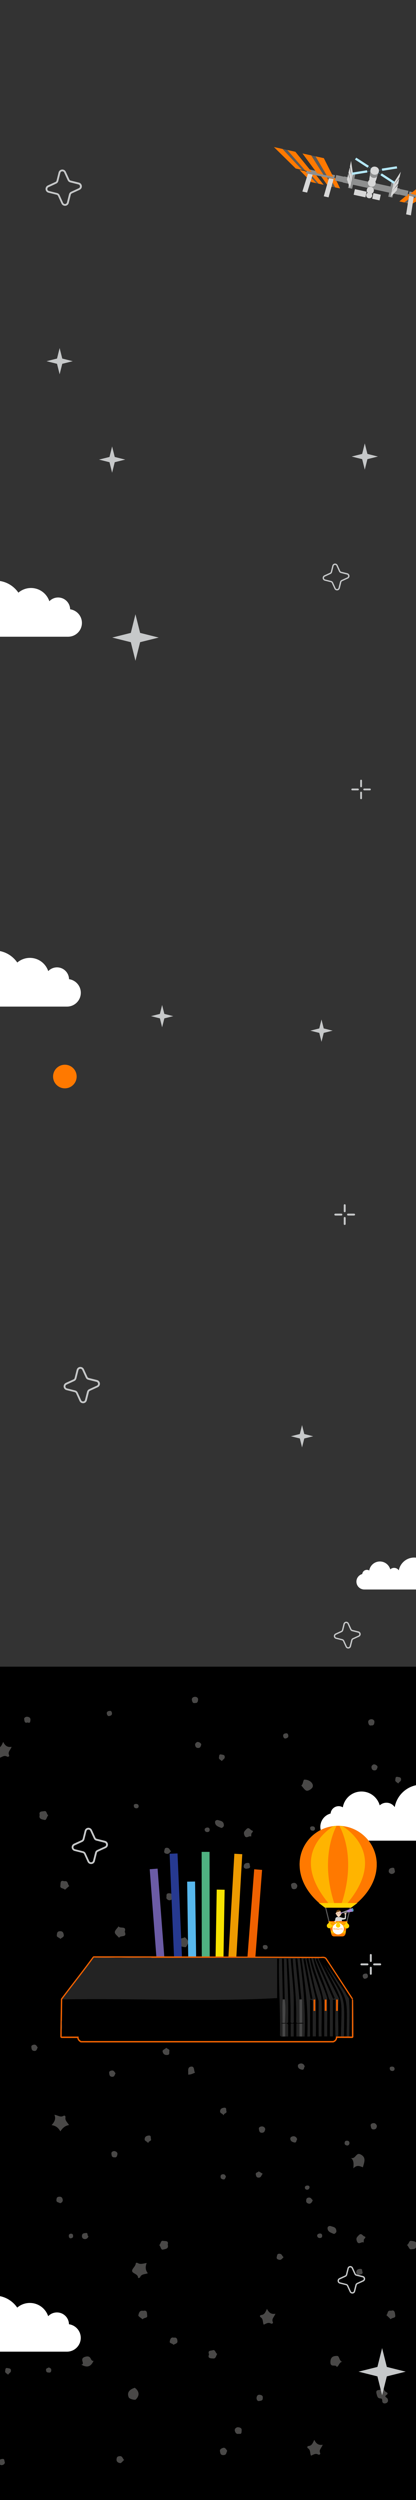 <?xml version="1.0" encoding="UTF-8"?>
<svg id="vectos" xmlns="http://www.w3.org/2000/svg" width="299.96" height="1800" xmlns:xlink="http://www.w3.org/1999/xlink" viewBox="0 0 299.96 1800">
  <rect x="0" y="0" width="299.96" height="1800" fill="#333333" stroke="none"/>
  <defs>
    <style>
      .cls-1 {
        stroke: #ffd200;
        stroke-miterlimit: 10;
        stroke-width: 1.44px;
      }

      .cls-1, .cls-2 {
        fill: none;
      }

      .cls-3 {
        fill: #ef6100;
      }

      .cls-4 {
        fill: #ed9a00;
      }

      .cls-5 {
        fill: #fff;
      }

      .cls-6 {
        fill: #263990;
      }

      .cls-7 {
        fill: #a885d8;
      }

      .cls-8 {
        clip-path: url(#clippath-2);
      }

      .cls-9 {
        fill: #4fb181;
      }

      .cls-10 {
        fill: #c19372;
      }

      .cls-11 {
        fill: #1e1f1d;
      }

      .cls-12 {
        fill: #232323;
      }

      .cls-13 {
        fill: #8e8f8f;
      }

      .cls-14 {
        fill: #d7d7d7;
      }

      .cls-15 {
        clip-path: url(#clippath-1);
      }

      .cls-16 {
        fill: #f7e200;
      }

      .cls-17 {
        fill: #e45d00;
      }

      .cls-18 {
        fill: #494847;
      }

      .cls-19 {
        fill: #5a5a5a;
      }

      .cls-20 {
        stroke: #ef6100;
        stroke-linejoin: round;
        stroke-width: 2px;
      }

      .cls-21 {
        fill: #57b7ec;
      }

      .cls-22 {
        fill: #464646;
      }

      .cls-23 {
        clip-path: url(#clippath);
      }

      .cls-24 {
        fill: #ffb400;
      }

      .cls-25 {
        fill: #f5d0b2;
      }

      .cls-26 {
        fill: #4bb3e6;
      }

      .cls-27 {
        fill: #ff7900;
      }

      .cls-28 {
        fill: #693e0f;
      }

      .cls-29 {
        fill: #b5e8f7;
      }

      .cls-30 {
        fill: #c6c8c9;
      }

      .cls-31 {
        fill: #6b5ba5;
      }

      .cls-32 {
        fill: #ffd200;
      }
    </style>
    <clipPath id="clippath-1">
      <path class="cls-13" d="M139.37,73.8c0-38.38-31.12-69.5-69.5-69.5-38.38,0-69.5,31.12-69.5,69.5,0,.01,0,.02,0,.03,.02,36.32,25.47,63.78,46.2,77.8h46.15c20.74-14.02,46.63-41.48,46.65-77.8,0-.01,0-.02,0-.03Z"/>
    </clipPath>
    <symbol id="ballonz" viewBox="0 0 139.37 203.38">
      <g id="balloon">
        <path class="cls-25" d="M84.65,161.61c-.16-1.31-3.14,.02-3.14,.02,0,0-.61,.25,.47,2.97,.81-.18,2.25-.49,2.25-.49"/>
        <polygon class="cls-19" points="85.43 181.36 83.5 180.89 91.04 150.17 92.97 150.64 85.43 181.36"/>
        <path class="cls-14" d="M74.59,184.29c.67,0,1.49-.17,2.26,0,.07-4.28-.19-10.12-.4-12.04-.26-2.4-1.47-3.05-1.47-3.05l-2.61-1.06-1.71-.04-1.71,.03-2.62,1.04s-1.21,.27-1.63,3c-.37,2.39-2,7.7-2.08,12.13l2.07-.04,9.89,.04Z"/>
        <circle class="cls-5" cx="70.7" cy="175.95" r=".16"/>
        <path class="cls-25" d="M71.99,167.35v.5c0,.72-.6,.99-1.32,.99h0c-.72,0-1.32-.27-1.31-1v-.5s2.64,.01,2.64,.01Z"/>
        <path class="cls-25" d="M75.26,161.69c-.02,3.31-2.07,5.97-4.58,5.96-2.52-.01-4.54-2.7-4.53-6.01,.02-3.31,2.06-4.92,4.58-4.9s4.55,1.64,4.53,4.95Z"/>
        <g>
          <path class="cls-25" d="M76.12,162.2c0,.72-.47,1.3-1.04,1.3s-1.03-.59-1.03-1.31,.47-1.06,1.04-1.06,1.03,.35,1.03,1.07Z"/>
          <path class="cls-25" d="M67.35,162.15c0,.72-.47,1.3-1.04,1.3s-1.03-.59-1.03-1.31,.47-1.06,1.04-1.06,1.03,.35,1.03,1.07Z"/>
        </g>
        <line class="cls-27" x1="69.62" y1="168.84" x2="71.67" y2="168.85"/>
        <path class="cls-13" d="M70.66,168.84l-1.14,1.21-.62-1.85,.45-.5s.32,.9,1.31,1.14"/>
        <path class="cls-13" d="M70.67,168.84l1.13,1.22,.64-1.83-.45-.51s-.33,.9-1.32,1.13"/>
        <path class="cls-11" d="M68.63,161.54c0,.22-.18,.41-.41,.41s-.41-.18-.41-.41,.18-.41,.41-.41,.41,.18,.41,.41Z"/>
        <path class="cls-11" d="M73.58,161.57c0,.22-.18,.41-.41,.41s-.41-.18-.41-.41,.18-.41,.41-.41,.41,.18,.41,.41Z"/>
        <path class="cls-5" d="M71.92,164.79s-.67,1.03-1.26,1.03-1.25-1.04-1.25-1.04h2.5Z"/>
        <path class="cls-28" d="M70.73,155.5c-2.74-.01-4.54,1.98-4.56,5.58l.27-.81s1.06-.75,2.62-1.38l-.23,.71s3.2-1.64,5.06-1.51l1.36,3.07c.02-3.6-1.79-5.65-4.53-5.67Z"/>
        <path class="cls-10" d="M71.19,163.21h-1.14c-.1,0-.18-.05-.23-.12-.04,.17,.08,.35,.27,.35h1.08c.19,0,.32-.17,.27-.35-.05,.07-.14,.12-.24,.12Z"/>
        <circle class="cls-13" cx="72.75" cy="161.74" r=".71"/>
        <polygon class="cls-7" points="95.43 152.46 72.53 161.37 72.65 161.78 72.77 162.19 96.71 158.69 95.43 152.46"/>
        <path class="cls-13" d="M86.07,156.1l-8.66,3.37c.02,.59,.28,1.46,.53,1.96l9.25-1.35c-.49-.97-1.05-2.75-1.11-3.98Z"/>
        <g>
          <path class="cls-13" d="M96.71,158.69c.74-.34,1.03-1.85,.71-3.39-.32-1.54-1.17-2.82-1.99-2.84-.93-.03-1.45,1.52-1.06,3.47,.4,1.94,1.5,3.16,2.34,2.77Z"/>
          <path class="cls-26" d="M96.6,158.16c.63-.26,.88-1.52,.61-2.82-.27-1.3-.99-2.36-1.67-2.35-.76,0-1.17,1.29-.85,2.87,.32,1.58,1.21,2.6,1.91,2.31h0Z"/>
        </g>
        <path class="cls-14" d="M84.28,164.04l-2.25,.49c-.59,.75,.15,5.04-.51,5.34-2.58,1.15-4.94-.65-6.54-.68l-.88,4.29c.26,0,6.28,.35,9.59-1.72l.58-7.73Z"/>
        <path class="cls-7" d="M80.62,160.66l.43-.07,.23,1.49c0,.05,.05,.08,.08,.1,.05,.03,.12,.04,.18,.03l3.11-.48c.06,0,.11-.04,.14-.08,.03-.04,.04-.08,.04-.13l-.23-1.49,.43-.07,.23,1.49c.05,.34-.19,.65-.54,.7l-3.11,.48c-.16,.02-.33,0-.47-.09-.16-.09-.26-.24-.29-.41l-.23-1.49Z"/>
        <circle class="cls-7" cx="72.78" cy="161.74" r=".44"/>
        <path class="cls-11" d="M96.34,155.49c.09,.32-.01,.63-.23,.69s-.47-.15-.56-.47,.01-.63,.23-.69,.47,.15,.56,.47Z"/>
        <polygon class="cls-19" points="53.57 181.36 46.03 150.64 47.96 150.17 55.5 180.89 53.57 181.36"/>
        <path class="cls-27" d="M70.41,175.97h-18.18l5.46,23.7c.5,2.17,2.43,3.71,4.66,3.71h15.14c2.76,0,5.11-2,5.56-4.72l3.71-22.69h-16.35Z"/>
        <g>
          <path class="cls-13" d="M139.37,73.8c0-38.38-31.12-69.5-69.5-69.5-38.38,0-69.5,31.12-69.5,69.5,0,.01,0,.02,0,.03,.02,36.32,25.47,63.78,46.2,77.8h46.15c20.74-14.02,46.63-41.48,46.65-77.8,0-.01,0-.02,0-.03Z"/>
          <g class="cls-15">
            <path class="cls-27" d="M139.37,73.8c0-38.38-31.12-69.5-69.5-69.5S.38,35.42,.38,73.8c0,.01,0,.02,0,.03,.02,36.32,25.47,63.78,46.2,77.8h46.59c20.74-14.02,46.19-41.48,46.2-77.8,0-.01,0-.02,0-.03Z"/>
            <path class="cls-5" d="M0,73.8"/>
            <g>
              <path class="cls-24" d="M69.47,0s-109.74,52.6,0,162.34V0Z"/>
              <path class="cls-24" d="M69.53,0s109.74,52.6,0,162.34V0Z"/>
              <path class="cls-27" d="M69.47,0s-40.41,61.17,0,162.34C110.93,59.68,69.47,0,69.47,0Z"/>
            </g>
          </g>
        </g>
        <polygon class="cls-24" points="84.98 186.9 54.75 186.9 53.59 181.86 85.91 181.86 84.98 186.9"/>
        <polygon class="cls-24" points="83.13 198.17 57.35 198.17 56.19 193.13 83.95 193.13 83.13 198.17"/>
        <circle class="cls-5" cx="69.87" cy="189.68" r="10.22"/>
        <g>
          <path class="cls-27" d="M62,188.82c.24,0,.42,.05,.56,.16s.21,.26,.21,.46h-.41c0-.1-.04-.17-.1-.22-.06-.05-.15-.07-.28-.07-.09,0-.16,.02-.21,.06-.05,.04-.08,.09-.08,.16,0,.06,.02,.1,.05,.12,.03,.03,.08,.05,.14,.07,.06,.02,.17,.05,.32,.09,.16,.04,.28,.08,.37,.13s.15,.11,.2,.18c.04,.07,.07,.16,.07,.27,0,.12-.03,.23-.1,.33-.07,.1-.16,.17-.28,.22-.12,.05-.27,.07-.42,.07-.24,0-.44-.06-.59-.18s-.23-.29-.23-.49h0s.41-.01,.41-.01c0,.11,.04,.2,.12,.26,.08,.06,.18,.09,.31,.09,.11,0,.21-.02,.27-.06,.07-.04,.1-.1,.1-.18,0-.05-.02-.1-.06-.13s-.09-.07-.15-.09c-.06-.02-.17-.05-.32-.08-.17-.04-.3-.09-.38-.14-.08-.05-.14-.11-.18-.18-.04-.07-.06-.15-.06-.25,0-.12,.04-.23,.1-.32,.07-.09,.16-.16,.27-.2,.11-.04,.23-.06,.35-.06Z"/>
          <path class="cls-27" d="M63.48,188.98v.42h.28v.26h-.28v.69c0,.06,.01,.11,.03,.13s.06,.03,.13,.03c.05,0,.09,0,.12-.01v.3c-.05,0-.13,.01-.23,.01-.15,0-.26-.03-.33-.08s-.11-.14-.11-.26v-.82h-.23v-.26h.23v-.42h.38Z"/>
          <path class="cls-27" d="M64.71,189.37s.06,0,.08,.01v.36s-.09-.01-.14-.01c-.25,0-.38,.15-.38,.45v.63h-.38v-1.4h.37v.26h0c.04-.09,.1-.16,.18-.22,.08-.05,.17-.08,.27-.08Z"/>
          <path class="cls-27" d="M65.49,189.37c.41,0,.61,.13,.61,.4v.74c0,.14,.02,.24,.05,.3h-.39s-.02-.09-.03-.14c-.11,.12-.27,.17-.47,.17-.15,0-.26-.04-.35-.11-.08-.07-.13-.18-.13-.31s.04-.23,.12-.3c.08-.07,.23-.12,.45-.14,.16-.02,.25-.04,.3-.06,.04-.02,.06-.06,.06-.11,0-.06-.02-.11-.06-.14-.04-.03-.1-.05-.19-.05-.08,0-.14,.02-.18,.05-.04,.03-.07,.09-.07,.16h-.38c0-.15,.07-.27,.19-.35s.27-.12,.47-.12Zm-.32,1.04c0,.12,.08,.18,.24,.18,.21,0,.31-.11,.31-.32v-.15s-.11,.05-.23,.07c-.11,.01-.19,.04-.24,.07s-.08,.08-.08,.15Z"/>
          <path class="cls-27" d="M66.83,188.98v.42h.28v.26h-.28v.69c0,.06,.01,.11,.03,.13s.06,.03,.13,.03c.05,0,.09,0,.12-.01v.3c-.05,0-.13,.01-.23,.01-.15,0-.26-.03-.33-.08s-.11-.14-.11-.26v-.82h-.23v-.26h.23v-.42h.38Z"/>
          <path class="cls-27" d="M67.88,189.37c.13,0,.25,.03,.35,.09,.1,.06,.18,.15,.24,.27,.06,.12,.09,.25,.09,.4,0,.01,0,.04,0,.07h-1.01c0,.11,.03,.2,.09,.26,.05,.06,.14,.09,.25,.09,.07,0,.13-.02,.19-.05,.06-.04,.1-.08,.11-.13h.34c-.1,.31-.32,.47-.66,.47-.13,0-.25-.03-.36-.08-.11-.05-.2-.14-.26-.25-.06-.12-.1-.25-.1-.4,0-.14,.03-.27,.1-.39,.07-.12,.15-.21,.26-.26,.11-.06,.23-.09,.35-.09Zm.29,.59c-.02-.11-.05-.18-.1-.23s-.12-.07-.21-.07-.17,.03-.22,.08c-.05,.05-.09,.13-.09,.22h.62Z"/>
          <path class="cls-27" d="M69.29,189.37c.19,0,.33,.08,.42,.22h0v-.19h.37v1.31c0,.2-.06,.36-.19,.46-.13,.1-.3,.16-.54,.16-.18,0-.32-.04-.44-.13-.12-.08-.18-.19-.18-.32h.38c.03,.13,.13,.19,.29,.19,.1,0,.18-.03,.23-.09,.05-.06,.08-.14,.08-.25v-.19h0c-.04,.07-.09,.12-.17,.16s-.16,.06-.25,.06c-.19,0-.33-.06-.44-.18-.11-.12-.16-.3-.16-.52,0-.2,.06-.36,.17-.5,.11-.13,.26-.2,.43-.2Zm-.22,.69c0,.13,.03,.23,.08,.31,.05,.07,.13,.11,.23,.11s.18-.04,.24-.11,.09-.17,.09-.28c0-.14-.03-.25-.08-.32-.06-.07-.14-.11-.25-.11-.1,0-.18,.04-.23,.11-.05,.07-.08,.17-.08,.29Z"/>
          <path class="cls-27" d="M70.58,189.4l.32,.96h0l.31-.96h.4l-.58,1.58c-.04,.11-.1,.19-.17,.24-.07,.05-.17,.08-.3,.08-.06,0-.14,0-.24-.01v-.32c.07,0,.14,.01,.2,.01,.05,0,.1-.02,.13-.05,.03-.03,.04-.08,.04-.13,0-.03,0-.06-.02-.09l-.49-1.31h.41Z"/>
          <path class="cls-27" d="M73.08,188.85c.15,0,.28,.04,.38,.12,.1,.08,.15,.2,.15,.34,0,.2-.12,.36-.34,.48l.25,.31c.04-.06,.06-.14,.07-.23h.33c-.02,.18-.08,.34-.19,.48l.39,.46h-.47l-.16-.19c-.16,.15-.34,.23-.54,.23-.19,0-.34-.05-.45-.16-.12-.11-.17-.25-.17-.42,0-.24,.14-.42,.43-.56-.07-.08-.12-.16-.15-.22-.03-.06-.04-.13-.04-.19,0-.13,.05-.23,.15-.32,.1-.08,.22-.12,.36-.12Zm-.39,1.42c0,.07,.03,.13,.08,.18s.12,.07,.19,.07c.12,0,.22-.06,.32-.17l-.33-.4c-.18,.08-.27,.18-.27,.32Zm.23-.99s.01,.09,.03,.13c.02,.04,.06,.1,.12,.16,.07-.04,.12-.08,.15-.12,.03-.04,.05-.09,.05-.15,0-.05-.02-.09-.05-.13s-.08-.05-.13-.05c-.04,0-.08,.02-.12,.05s-.05,.07-.05,.12Z"/>
          <path class="cls-27" d="M75.78,188.82c.23,0,.42,.06,.57,.19,.15,.13,.24,.3,.27,.5h-.41c-.01-.1-.06-.18-.14-.24-.08-.06-.17-.1-.28-.1-.17,0-.29,.06-.39,.18-.09,.12-.14,.28-.14,.49s.05,.36,.14,.47c.09,.12,.22,.17,.39,.17,.12,0,.22-.04,.3-.11,.08-.07,.12-.18,.14-.32h.41c-.02,.25-.11,.44-.26,.58s-.35,.21-.59,.21c-.28,0-.51-.09-.69-.28s-.26-.43-.26-.72,.09-.54,.26-.74c.17-.19,.4-.29,.69-.29Z"/>
          <path class="cls-27" d="M77.51,189.37c.22,0,.4,.07,.53,.2,.13,.14,.19,.31,.19,.54s-.07,.4-.2,.53c-.13,.13-.31,.2-.53,.2s-.4-.07-.53-.2c-.13-.14-.2-.31-.2-.53s.07-.41,.2-.54,.31-.2,.52-.2Zm-.34,.74c0,.14,.03,.25,.09,.33s.14,.12,.25,.12,.2-.04,.26-.12c.06-.08,.09-.19,.09-.33s-.03-.26-.09-.33c-.06-.08-.14-.12-.26-.12s-.19,.04-.25,.12c-.06,.08-.09,.19-.09,.33Z"/>
        </g>
        <circle class="cls-5" cx="70.67" cy="169.47" r=".16"/>
        <circle class="cls-5" cx="70.71" cy="170.51" r=".16"/>
        <circle class="cls-5" cx="70.7" cy="171.48" r=".16"/>
        <circle class="cls-5" cx="70.7" cy="172.41" r=".16"/>
        <circle class="cls-5" cx="70.7" cy="173.32" r=".16"/>
        <circle class="cls-5" cx="70.71" cy="174.18" r=".16"/>
        <circle class="cls-5" cx="70.71" cy="175.06" r=".16"/>
        <path class="cls-32" d="M88.4,181.37l-3.04-3.13h0s0,0,0,0h0s0,0,0,0l-3.13,3.04c-.87,.8-1.43,1.95-1.45,3.23-.04,2.47,1.94,4.51,4.41,4.55h0c2.47,.04,4.51-1.94,4.55-4.41,.02-1.28-.5-2.44-1.34-3.27Z"/>
        <path class="cls-32" d="M57.05,181l-3.04-3.13h0s0,0,0,0h0s0,0,0,0l-3.13,3.04c-.87,.8-1.43,1.95-1.45,3.23-.04,2.47,1.94,4.51,4.41,4.55h0c2.47,.04,4.51-1.94,4.55-4.41,.02-1.28-.5-2.44-1.34-3.27Z"/>
        <path class="cls-32" d="M85,177.97l.39,.37h0s.37-.39,.37-.39c.1-.1,.16-.25,.16-.4,0-.3-.26-.54-.56-.53h0c-.3,0-.54,.26-.53,.56,0,.16,.07,.3,.18,.39Z"/>
        <path class="cls-32" d="M53.65,177.74l.39,.37h0s.37-.39,.37-.39c.1-.1,.16-.25,.16-.4,0-.3-.26-.54-.56-.53h0c-.3,0-.54,.26-.53,.56,0,.16,.07,.3,.18,.39Z"/>
        <path class="cls-32" d="M72.57,180.85l-2.67-2.76h0s0,0,0,0h0s0,0,0,0l-2.76,2.67c-.77,.71-1.26,1.71-1.27,2.84-.03,2.18,1.7,3.97,3.88,4.01h0c2.18,.03,3.97-1.7,4.01-3.88,.02-1.13-.44-2.15-1.18-2.88Z"/>
        <path class="cls-32" d="M69.57,177.85l.34,.32h0s.32-.34,.32-.34c.09-.09,.14-.22,.14-.35,0-.27-.23-.48-.5-.47h0c-.27,0-.48,.23-.47,.5,0,.14,.06,.26,.16,.35Z"/>
        <polygon class="cls-32" points="46.03 151.64 35.13 143.34 104.47 143.34 93.17 151.64 46.03 151.64"/>
        <path class="cls-1" d="M54.02,177.33s7.39,4.86,15.9,.11"/>
        <path class="cls-1" d="M69.62,177.33s7.53,4.86,16.2,.11"/>
        <path class="cls-13" d="M81.87,164.54l2.5-.54s0,1.26-.08,1.26-2.56,.57-2.56,.57l.14-1.29Z"/>
        <path class="cls-25" d="M81.58,161.96c.13,.94,.1,.72,.1,.72,0,0,.05,.9,.71,.84,1.16-.12,2.41-2.17,1.93-2.33s-2.87-.16-2.74,.78Z"/>
        <path class="cls-25" d="M66.03,175.99c.08,1.15,.06,.88,.06,.88,0,0,.16,1.08-.63,1.17-1.41,.15-3.4-1.98-2.87-2.29s3.37-.91,3.45,.24Z"/>
      </g>
    </symbol>
    <symbol id="cloud" viewBox="0 0 135.33 40.35">
      <path class="cls-5" d="M126.83,20.6c-.1-4.71-3.94-8.5-8.68-8.5-2.49,0-4.72,1.05-6.31,2.72-1.85-5.55-7.07-9.55-13.25-9.55-3.46,0-6.63,1.27-9.07,3.36-3.58-5.21-9.58-8.64-16.38-8.64-9.72,0-17.8,6.99-19.52,16.21-1.28-1.92-3.46-3.18-5.94-3.18-1.88,0-3.58,.73-4.86,1.92-1.61-5.76-6.87-9.99-13.15-9.99-6.77,0-12.38,4.93-13.45,11.4-.88-.52-1.9-.84-3-.84-3.05,0-5.54,2.33-5.84,5.3C3.15,21.94,0,25.81,0,30.42c0,5.48,4.45,9.93,9.93,9.93H125.4c5.48,0,9.93-4.45,9.93-9.93,0-5-3.69-9.12-8.5-9.82Z"/>
    </symbol>
    <symbol id="stars1" viewBox="0 0 22.3 22.3">
      <g>
        <path class="cls-30" d="M11.15,8.6c-.57,0-1.03-.46-1.03-1.03V1.03c0-.57,.46-1.03,1.03-1.03,.56,.01,1.02,.46,1.03,1.03V7.58c0,.57-.46,1.03-1.03,1.03Z"/>
        <path class="cls-30" d="M11.15,22.3c-.57,0-1.03-.46-1.03-1.03v-6.55c0-.57,.46-1.03,1.03-1.03s1.03,.46,1.03,1.03v6.65c-.06,.52-.5,.92-1.03,.92Z"/>
        <path class="cls-30" d="M21.27,12.17h-6.57c-.57,0-1.03-.46-1.03-1.03s.46-1.03,1.03-1.03h6.57c.57,0,1.03,.46,1.03,1.03s-.46,1.03-1.03,1.03Z"/>
        <path class="cls-30" d="M7.58,12.17H1.03c-.57,0-1.03-.46-1.03-1.03s.46-1.03,1.03-1.03H7.58c.57,0,1.03,.46,1.03,1.03s-.46,1.03-1.03,1.03Z"/>
      </g>
    </symbol>
    <symbol id="stars2" viewBox="0 0 16.75 16.75">
      <polygon class="cls-30" points="8.37 0 10.05 6.7 16.75 8.38 10.05 10.05 8.37 16.75 6.7 10.05 0 8.38 6.7 6.7 8.37 0"/>
    </symbol>
    <symbol id="stars3" viewBox="0 0 26.16 26.11">
      <path class="cls-30" d="M13.99,26.11c-1.09,0-2.07-.63-2.51-1.63l-2.51-5.51c-.19-.41-.55-.71-.98-.82l-5.89-1.47c-1.49-.37-2.39-1.88-2.01-3.37,.21-.81,.77-1.49,1.53-1.84l5.5-2.51c.41-.18,.7-.54,.81-.98l1.47-5.89c.37-1.49,1.88-2.39,3.37-2.01,.81,.21,1.49,.77,1.84,1.53l2.53,5.52c.18,.41,.54,.71,.98,.82l5.94,1.47c1.48,.36,2.39,1.85,2.04,3.33-.2,.84-.78,1.53-1.57,1.88l-5.52,2.53c-.41,.18-.71,.54-.81,.98l-1.47,5.89c-.28,1.15-1.26,1.99-2.44,2.08h-.29ZM12.11,1.3h-.14c-.63,.05-1.15,.5-1.3,1.11l-1.47,5.89c-.2,.82-.77,1.5-1.54,1.85l-5.5,2.54c-.57,.25-.92,.85-.86,1.47,.04,.63,.49,1.16,1.11,1.3l5.89,1.47c.82,.2,1.5,.77,1.85,1.54l2.51,5.52c.34,.74,1.22,1.06,1.96,.71,.4-.19,.7-.54,.81-.97l1.47-5.87c.2-.82,.77-1.5,1.54-1.85l5.52-2.53c.57-.25,.92-.84,.85-1.46-.04-.63-.49-1.16-1.11-1.3l-5.89-1.48c-.82-.19-1.49-.76-1.84-1.52l-2.53-5.52h0c-.22-.54-.74-.89-1.33-.89Z"/>
    </symbol>
    <clipPath id="clippath">
      <rect id="mask" class="cls-2" x="105.56" y="1554.8" width="87.15" height="39.48" transform="translate(-1425.96 1717.67) rotate(-89.78)"/>
    </clipPath>
    <clipPath id="clippath-2">
      <rect id="mask-2" data-name="mask" class="cls-2" x="104.97" y="1333.35" width="84.7" height="75.87" transform="translate(-1.88 .2) rotate(-.08)"/>
    </clipPath>
  </defs>
  <g id="_300x600" data-name="300x600">
    <g id="screens">
      <g id="scr03">
        <g id="star3">
          <use width="26.16" height="26.11" transform="translate(32.85 122.06)" xlink:href="#stars3"/>
          <rect class="cls-2" x="32.85" y="122.06" width="26.11" height="26.11"/>
        </g>
        <g id="star3-2" data-name="star3">
          <use width="26.16" height="26.11" transform="translate(232.65 405.76) scale(.74)" xlink:href="#stars3"/>
          <rect class="cls-2" x="232.65" y="405.76" width="19.28" height="19.28"/>
        </g>
        <g id="star2">
          <use width="16.75" height="16.75" transform="translate(33.54 250.59) scale(1.13)" xlink:href="#stars2"/>
          <rect class="cls-2" x="33.54" y="250.59" width="18.8" height="18.8"/>
        </g>
        <g id="star2-2" data-name="star2">
          <use width="16.75" height="16.75" transform="translate(71.38 321.44) scale(1.13)" xlink:href="#stars2"/>
          <rect class="cls-2" x="71.38" y="321.44" width="18.8" height="18.8"/>
        </g>
        <g id="star2-3" data-name="star2">
          <use width="16.75" height="16.75" transform="translate(253.57 319.24) scale(1.13)" xlink:href="#stars2"/>
          <rect class="cls-2" x="253.57" y="319.24" width="18.8" height="18.8"/>
        </g>
        <g id="star2-4" data-name="star2">
          <use width="16.75" height="16.75" transform="translate(80.93 442.28) scale(2)" xlink:href="#stars2"/>
          <rect class="cls-2" x="80.93" y="442.28" width="33.26" height="33.26"/>
        </g>
        <g id="star1">
          <use width="22.3" height="22.3" transform="translate(253.34 561.38) scale(.63)" xlink:href="#stars1"/>
          <rect class="cls-2" x="253.42" y="561.4" width="13.98" height="13.98"/>
        </g>
        <g id="clouds31">
          <use width="135.33" height="40.35" transform="translate(-76.26 418.09)" xlink:href="#cloud"/>
          <rect class="cls-2" x="-76.26" y="417.27" width="135.33" height="41.73"/>
        </g>
        <g id="sat">
          <g>
            <polygon class="cls-27" points="294.41 139.62 287.92 145.02 291.5 145.81 298.6 140.53 294.41 139.62"/>
            <polygon class="cls-19" points="298.6 140.53 291.5 145.81 293.37 146.22 300.91 141.04 298.6 140.53"/>
            <polygon class="cls-27" points="305.4 142.01 300.91 141.04 293.37 146.22 296.81 146.97 305.4 142.01"/>
          </g>
          <polygon class="cls-27" points="309.08 142.75 299.79 147.56 303.48 148.37 313.66 143.73 309.08 142.75"/>
          <polygon class="cls-14" points="294.99 140.94 292.83 154.32 296.29 155.06 298.34 141.66 294.99 140.94"/>
          <polygon class="cls-13" points="295.22 137.85 294.77 140.61 314.85 145.37 315.34 142.14 295.22 137.85"/>
          <polygon class="cls-27" points="307.69 130.08 295.95 139.48 300.64 140.5 313.76 131.39 307.69 130.08"/>
          <g>
            <polygon class="cls-27" points="230.61 125.69 236.35 133.77 239.74 134.51 235.11 126.67 230.61 125.69"/>
            <polygon class="cls-27" points="245.23 135.7 241.59 128.09 237.41 127.17 241.68 134.93 245.23 135.7"/>
            <polygon class="cls-19" points="237.41 127.17 235.11 126.67 239.74 134.51 241.68 134.93 237.41 127.17"/>
          </g>
          <g>
            <polygon class="cls-27" points="233.4 133.07 226.95 124.82 222.4 123.8 229.7 132.26 233.4 133.07"/>
            <polygon class="cls-27" points="215.96 122.37 224.49 131.12 228.11 131.91 220.26 123.33 215.96 122.37"/>
            <polygon class="cls-19" points="222.4 123.8 220.26 123.33 228.11 131.91 229.7 132.26 222.4 123.8"/>
          </g>
          <polygon class="cls-14" points="240.52 129.05 236.9 142.11 233.45 141.34 237.17 128.3 240.52 129.05"/>
          <polygon class="cls-14" points="225.45 125.67 221.45 138.67 218.03 137.92 222.06 125.01 225.45 125.67"/>
          <polygon class="cls-13" points="241.6 126.14 240.85 128.83 220.62 124.79 221.52 121.65 241.6 126.14"/>
          <polygon class="cls-13" points="294.52 137.39 288.27 136.03 288.31 135.78 248.13 127.01 248.07 127.25 242.43 126.02 241.56 130 247.2 131.24 247.17 131.4 287.54 140.21 287.57 140.05 293.65 141.38 294.52 137.39"/>
          <g>
            <polygon class="cls-27" points="224.83 123.87 212.97 109.27 207.06 107.97 220.08 122.83 224.83 123.87"/>
            <polygon class="cls-27" points="197.51 105.87 213.23 121.33 217.82 122.34 203.74 107.24 197.51 105.87"/>
            <polygon class="cls-19" points="207.06 107.97 203.74 107.24 217.82 122.34 220.08 122.83 207.06 107.97"/>
          </g>
          <path class="cls-14" d="M270.82,132.29c-.79,3.56-6.21,2.37-5.45-1.19,.84-3.56,6.17-2.4,5.45,1.19Z"/>
          <path class="cls-14" d="M266.77,125.62c.03,1.91-1.72,4.96,1.46,5.95,3.32,.43,3.04-3.16,3.9-4.9l-5.36-1.05Z"/>
          <g>
            <polygon class="cls-27" points="218.09 110.49 228.68 124.78 233.19 125.77 224.39 111.88 218.09 110.49"/>
            <polygon class="cls-19" points="227.47 112.55 224.39 111.88 233.19 125.77 235.56 126.29 227.47 112.55"/>
            <polygon class="cls-27" points="240.26 127.32 233.5 113.88 227.47 112.55 235.56 126.29 240.26 127.32"/>
          </g>
          <g>
            <rect class="cls-13" x="277.36" y="135.35" width="10.37" height="3.02" transform="translate(88.56 383.71) rotate(-77.68)"/>
            <polygon class="cls-14" points="282.31 138.41 281.59 141.9 286.1 137.1 287.02 132.92 282.31 138.41"/>
            <polygon class="cls-14" points="287.95 128.32 287.16 132.23 282.37 138.18 283.09 134.95 287.95 128.32"/>
            <polygon class="cls-14" points="283.13 134.77 283.89 131.58 289.03 123.64 288.11 127.62 283.13 134.77"/>
          </g>
          <g>
            <rect class="cls-13" x="248.34" y="129.02" width="10.37" height="3.02" transform="translate(71.92 350.37) rotate(-77.68)"/>
            <polygon class="cls-14" points="253.09 132.03 252.3 135.5 250.2 129.26 251.11 125.08 253.09 132.03"/>
            <polygon class="cls-14" points="252.17 120.51 251.26 124.39 253.14 131.8 253.83 128.56 252.17 120.51"/>
            <polygon class="cls-14" points="253.87 128.38 254.5 125.16 253.15 115.8 252.32 119.8 253.87 128.38"/>
          </g>
          <path class="cls-13" d="M267.11,122.39l-.43,3.52s.52,1.72,2.32,2.12,3-.95,3-.95l1.16-3.5-6.06-1.19Z"/>
          <rect class="cls-14" x="257.6" y="134.79" width="4.15" height="8.67" transform="translate(68.36 363.14) rotate(-77.68)"/>
          <rect class="cls-14" x="269.37" y="138.93" width="4.17" height="5.42" transform="translate(75.17 376.64) rotate(-77.68)"/>
          <path class="cls-14" d="M268.32,141.11c-.61,2.75-4.79,1.83-4.2-.92,.61-2.74,4.79-1.83,4.2,.92Z"/>
          <path class="cls-14" d="M269.51,137.62c-.73,3.28-5.72,2.19-5.02-1.1,.78-3.28,5.68-2.22,5.02,1.1Z"/>
          <path class="cls-14" d="M273.18,123.54c-.89,3.78-6.81,2.48-6.05-1.32,.89-3.78,6.81-2.49,6.05,1.32Z"/>
          <g>
            <polygon class="cls-29" points="255.93 114.84 256.89 113.52 265.97 119.41 265.01 120.75 255.93 114.84"/>
            <polygon class="cls-29" points="275.31 121.39 275.64 123.01 286.4 121.29 286.04 119.71 275.31 121.39"/>
            <polygon class="cls-29" points="253.61 124.32 253.88 125.95 264.9 124.19 264.6 122.58 253.61 124.32"/>
            <polygon class="cls-29" points="274.33 126.2 275.27 124.84 284.63 130.92 283.72 132.3 274.33 126.2"/>
          </g>
          <polygon class="cls-26" points="267.47 121.37 265.46 120.13 265.55 120 267.55 121.23 267.47 121.37"/>
          <polygon class="cls-26" points="273.23 122.62 273.21 122.47 275.48 122.17 275.5 122.33 273.23 122.62"/>
          <rect class="cls-26" x="273.72" y="123.8" width=".16" height="2.3" transform="translate(18.19 283.82) rotate(-56.39)"/>
          <polygon class="cls-26" points="264.78 123.52 264.76 123.36 267.07 123.04 267.09 123.19 264.78 123.52"/>
        </g>
        <rect class="cls-2" x="0" y="0" width="300" height="600"/>
      </g>
      <g id="scr02">
        <g id="clouds22">
          <use width="135.33" height="40.35" transform="translate(-77.06 684.4)" xlink:href="#cloud"/>
          <rect class="cls-2" x="-77.06" y="683.58" width="135.33" height="41.73"/>
        </g>
        <g id="clouds21">
          <use width="135.33" height="40.35" transform="translate(257 1121.44) scale(.57)" xlink:href="#cloud"/>
          <rect class="cls-2" x="257" y="1120.97" width="77.1" height="23.78"/>
        </g>
        <g id="star3-3" data-name="star3">
          <use width="26.16" height="26.11" transform="translate(45.88 984.2)" xlink:href="#stars3"/>
          <rect class="cls-2" x="45.88" y="984.2" width="26.11" height="26.11"/>
        </g>
        <g id="star3-4" data-name="star3">
          <use width="26.16" height="26.11" transform="translate(240.71 1167.63) scale(.74)" xlink:href="#stars3"/>
          <rect class="cls-2" x="240.71" y="1167.63" width="19.38" height="19.38"/>
        </g>
        <g id="star2-5" data-name="star2">
          <use width="16.75" height="16.75" transform="translate(209.76 1026.06) scale(.96)" xlink:href="#stars2"/>
          <rect class="cls-2" x="209.76" y="1026.06" width="16.05" height="16.05"/>
        </g>
        <g id="star2-6" data-name="star2">
          <use width="16.75" height="16.75" transform="translate(223.78 734.04) scale(.96)" xlink:href="#stars2"/>
          <rect class="cls-2" x="223.78" y="734.04" width="16.05" height="16.05"/>
        </g>
        <g id="star2-7" data-name="star2">
          <use width="16.75" height="16.75" transform="translate(108.86 723.58) scale(.96)" xlink:href="#stars2"/>
          <rect class="cls-2" x="108.86" y="723.58" width="16.05" height="16.05"/>
        </g>
        <g id="star1-2" data-name="star1">
          <use width="22.3" height="22.3" transform="translate(241.08 867.04) scale(.67)" xlink:href="#stars1"/>
          <rect class="cls-2" x="241.16" y="867.07" width="14.67" height="14.67"/>
        </g>
        <circle class="cls-27" cx="46.77" cy="775.1" r="8.5"/>
        <rect class="cls-2" x="0" y="600" width="300" height="600"/>
      </g>
      <g id="scr01">
        <g id="star3-5" data-name="star3">
          <use width="26.16" height="26.11" transform="translate(45.97 1369.59)" xlink:href="#stars3"/>
          <rect class="cls-2" x="45.97" y="1369.59" width="26.11" height="26.11"/>
        </g>
        <g id="star3-6" data-name="star3">
          <use width="26.16" height="26.11" transform="translate(240.42 1538.34) scale(.73)" xlink:href="#stars3"/>
          <rect class="cls-2" x="240.42" y="1538.34" width="19.16" height="19.16"/>
        </g>
        <g id="star2-8" data-name="star2">
          <use width="16.75" height="16.75" transform="translate(215.88 1387) scale(1.09)" xlink:href="#stars2"/>
          <rect class="cls-2" x="215.88" y="1387" width="18.16" height="18.16"/>
        </g>
        <g id="star1-3" data-name="star1">
          <use width="22.3" height="22.3" transform="translate(252.94 1329.71) scale(.67)" xlink:href="#stars1"/>
          <rect class="cls-2" x="253.02" y="1329.73" width="14.67" height="14.67"/>
        </g>
        <g id="star2-9" data-name="star2">
          <use width="16.75" height="16.75" transform="translate(50.67 1625.24) scale(1.03)" xlink:href="#stars2"/>
          <rect class="cls-2" x="50.67" y="1625.24" width="17.17" height="17.17"/>
        </g>
        <g id="clouds12">
          <use width="135.33" height="40.35" transform="translate(-80.88 1442.36) scale(1.16)" xlink:href="#cloud"/>
          <rect class="cls-2" x="-80.88" y="1441.41" width="156.72" height="48.33"/>
        </g>
        <g id="clouds11">
          <use width="135.33" height="40.35" transform="translate(256.71 1375.03) scale(.58)" xlink:href="#cloud"/>
          <rect class="cls-2" x="256.71" y="1374.55" width="78.15" height="24.1"/>
        </g>
        <rect class="cls-2" x="-.15" y="1200" width="300" height="600"/>
      </g>
    </g>
    <g id="balloons">
      <g id="alltubes">
        <g class="cls-23">
          <g id="tubes">
            <g>
              <rect id="b1" class="cls-31" x="161.73" y="1527.98" width="2.66" height="85.09" transform="translate(436.87 3125.58) rotate(175.94)"/>
              <rect class="cls-2" x="160.23" y="1529.95" width="5.69" height="83.28" transform="translate(436.96 3127.69) rotate(175.94)"/>
            </g>
            <g>
              <rect id="b2" class="cls-6" x="155.98" y="1523.72" width="2.66" height="82.49" transform="translate(373.29 3122.91) rotate(177.85)"/>
              <rect class="cls-2" x="154.7" y="1523.81" width="5.23" height="82.43" transform="translate(373.29 3123.04) rotate(177.85)"/>
            </g>
            <g>
              <rect id="b3" class="cls-21" x="151.58" y="1514.43" width="2.66" height="82.49" transform="translate(319.64 3109.92) rotate(179.49)"/>
              <rect class="cls-2" x="149.87" y="1514.48" width="6.08" height="82.43" transform="translate(319.64 3109.97) rotate(179.49)"/>
            </g>
            <g>
              <rect id="b4" class="cls-9" x="147.3" y="1528.53" width="2.66" height="87.89" transform="translate(291.27 3145.5) rotate(-179.78)"/>
              <rect class="cls-2" x="145.7" y="1534" width="5.2" height="82.41" transform="translate(290.6 3150.97) rotate(-179.78)"/>
            </g>
            <g>
              <rect id="b5" class="cls-16" x="143.28" y="1512.06" width="2.66" height="82.49" transform="translate(254.5 3109.44) rotate(-178.72)"/>
              <rect class="cls-2" x="142.24" y="1511.89" width="4.76" height="82.76" transform="translate(254.5 3109.38) rotate(-178.72)"/>
            </g>
            <g>
              <rect id="b6" class="cls-4" x="138.66" y="1525.34" width="2.66" height="86.48" transform="translate(181.37 3142.84) rotate(-176.41)"/>
              <rect class="cls-2" x="137.48" y="1525.34" width="5.03" height="86.47" transform="translate(181.37 3142.84) rotate(-176.41)"/>
            </g>
            <g>
              <rect id="b7" class="cls-3" x="133.7" y="1518.51" width="2.66" height="82.49" transform="translate(141.75 3125.33) rotate(-175.3)"/>
              <rect class="cls-2" x="132.24" y="1518.71" width="5.58" height="82.21" transform="translate(141.73 3125.46) rotate(-175.3)"/>
            </g>
          </g>
        </g>
      </g>
      <g id="ballon">
        <use width="139.37" height="203.38" transform="translate(78.62 1331.62)" xlink:href="#ballonz"/>
        <rect class="cls-2" x="79" y="1331.87" width="139" height="284.55"/>
      </g>
    </g>
    <g id="pigeons">
      <g id="pigeon2">
        <path class="cls-14" d="M220.76,1556.71c13.97-7.27,15.41-16.11,19.71-17.85,1.52-.61,6.48-.57,6.48-.57,0,0-3.27,3.67-5.05,3.4l.81,.45c-.34,2.22,1.41,5.81-2.99,9.3-4.4,3.49-18.96,5.28-18.96,5.28Z"/>
        <g id="wing21">
          <path class="cls-19" d="M218.12,1550.28c1.6-1.35,7.87-6.65,11.68-6.77,3.81-.12,7.74,4.06,5.04,5.29-2.7,1.23-2.87,1.72-3.69,1.48-.81-.24-3.69-3.76-4.92-3.36s-8.11,3.36-8.11,3.36Z"/>
          <path class="cls-13" d="M235.07,1550.54c3.13-1.32,5.77-2.62,5.23-5.14-.54-2.53-.81-5.68-.81-6.95s-1.53-3.43-6.23-2.17c-4.69,1.26-16.78,7.85-15.88,8.39,.9,.54,4.24,.27,9.2,.18,4.96-.09,3.7,4.78,3.7,5.68s3.31,.62,4.78,0Z"/>
        </g>
        <g id="wing22">
          <path class="cls-19" d="M236.39,1545.23c0-1.43-1.54-15.5-1.54-15.5,0,0-4.9,6.11-5.02,9.34-.12,3.22-2.02,14.08-.59,12.05s7.15-5.89,7.15-5.89Z"/>
          <path class="cls-13" d="M232.85,1552.09c2.74-1.79,5.17-4.06,4.08-7.04-1.1-2.98-12.91-17.19-12.91-17.19,0,0,2.98,23.27,4.42,24.23,1.43,.95,4.42,0,4.42,0Z"/>
        </g>
        <polygon class="cls-27" points="245.05 1540.19 246.95 1538.29 244.22 1538.29 245.05 1540.19"/>
        <polygon class="cls-5" points="245.05 1540.19 244.22 1538.29 244.63 1538.31 245.34 1539.94 245.05 1540.19"/>
        <path class="cls-5" d="M242.45,1539.49c.08,.1,.23,.11,.32,.03,.1-.08,.11-.23,.03-.32-.08-.1-.23-.11-.32-.03-.1,.08-.11,.23-.03,.32Z"/>
      </g>
      <g id="pigeon1">
        <path class="cls-14" d="M255.09,1580.5c13.97-7.27,15.41-16.11,19.71-17.85,1.52-.61,6.48-.57,6.48-.57,0,0-3.27,3.67-5.05,3.4l.81,.45c-.34,2.22,1.41,5.81-2.99,9.3-4.4,3.49-18.96,5.28-18.96,5.28Z"/>
        <g id="wing11">
          <path class="cls-19" d="M252.45,1574.07c1.6-1.35,7.87-6.65,11.68-6.77,3.81-.12,7.74,4.06,5.04,5.29-2.7,1.23-2.87,1.72-3.69,1.48-.81-.24-3.69-3.76-4.92-3.36s-8.11,3.36-8.11,3.36Z"/>
          <path class="cls-13" d="M269.4,1574.33c3.13-1.32,5.77-2.62,5.23-5.14-.54-2.53-.81-5.68-.81-6.95s-1.53-3.43-6.23-2.17c-4.69,1.26-16.78,7.85-15.88,8.39,.9,.54,4.24,.27,9.2,.18,4.96-.09,3.7,4.78,3.7,5.68s3.31,.62,4.78,0Z"/>
        </g>
        <g id="wing12">
          <path class="cls-19" d="M270.72,1569.02c0-1.43-1.54-15.5-1.54-15.5,0,0-4.9,6.11-5.02,9.34-.12,3.22-2.02,14.08-.59,12.05s7.15-5.89,7.15-5.89Z"/>
          <path class="cls-13" d="M267.18,1575.88c2.74-1.79,5.17-4.06,4.08-7.04-1.1-2.98-12.91-17.19-12.91-17.19,0,0,2.98,23.27,4.42,24.23,1.43,.95,4.42,0,4.42,0Z"/>
        </g>
        <polygon class="cls-27" points="279.38 1563.98 281.29 1562.07 278.55 1562.07 279.38 1563.98"/>
        <polygon class="cls-5" points="279.38 1563.98 278.55 1562.07 278.96 1562.1 279.67 1563.73 279.38 1563.98"/>
        <path class="cls-5" d="M276.78,1563.28c.08,.1,.23,.11,.32,.03,.1-.08,.11-.23,.03-.32-.08-.1-.23-.11-.32-.03-.1,.08-.11,.23-.03,.32Z"/>
      </g>
    </g>
    <g id="end">
      <rect y="1200" width="300" height="600"/>
      <g id="starslt">
        <path class="cls-18" d="M25.29,1672.59c1.24,.83,3.32-1.58,4.18,1.24,.44,1.46-.08,2.07-.94,2.99-2.19,2.33-2.25-1.12-3.52-1.2-.15-1.03-.27-2.06,.28-3.03Z"/>
        <path class="cls-18" d="M37.18,1530.1c2.05-2.28,3.33-4.49,2.05-7.46,2.48,.31,4.29,2.09,6.52,.78,.93-.55,1.61,.18,1.45,1.12-.4,2.27,1.41,3.56,2.59,5.5-2.98,.46-4.69,2.22-6.29,4.56-1.39-2.58-3.27-4.09-6.31-4.51Z"/>
        <path class="cls-18" d="M105.79,1629.31c-1.12,2.87-.98,5.17,.83,7.42-2.1,.84-4.59,.45-5.56,2.79-.05,.12-.15,.22-.25,.31-.44,.4-1.27,.54-1.29,.02-.14-2.98-4.66-2.8-4.24-5.19,.27-1.55,2.44-2.91,2.63-5.07,.04-.49,.87-.52,1.37-.22,1.92,1.16,3.87,.39,6.51-.04Z"/>
        <path class="cls-18" d="M2.3,1254.14c1.41,2.91,3.17,4.09,6.09,3.55-.85,2.38-2.93,3.68-1.85,5.99,.43,.93-.71,1.49-1.49,1.05-1.87-1.06-3.29,.1-5.09,.85-.93-1.7-.19-4.05-2.15-5.28-.82-.51-.73-1.59,.38-1.69,2.28-.21,2.99-1.96,4.1-4.47Z"/>
        <path class="cls-18" d="M219.3,1415.22c1.41,2.91,3.17,4.09,6.09,3.55-.85,2.38-2.93,3.68-1.85,5.99,.43,.93-.71,1.49-1.49,1.05-1.87-1.06-3.29,.1-5.09,.85-.93-1.7-.19-4.05-2.15-5.28-.82-.51-.73-1.59,.38-1.69,2.28-.21,2.99-1.96,4.1-4.47Z"/>
        <path class="cls-18" d="M226.61,1756.65c1.41,2.91,3.17,4.09,6.09,3.55-.85,2.38-2.93,3.68-1.85,5.99,.43,.93-.71,1.49-1.49,1.05-1.87-1.06-3.29,.1-5.09,.85-.93-1.7-.19-4.05-2.15-5.28-.82-.51-.73-1.59,.38-1.69,2.28-.21,2.99-1.96,4.1-4.47Z"/>
        <path class="cls-18" d="M192.5,1662.33c1.41,2.91,3.17,4.09,6.09,3.55-.85,2.38-2.93,3.68-1.85,5.99,.43,.93-.71,1.49-1.49,1.05-1.87-1.06-3.29,.1-5.09,.85-.93-1.7-.19-4.05-2.15-5.28-.82-.51-.73-1.59,.38-1.69,2.28-.21,2.99-1.96,4.1-4.47Z"/>
        <path class="cls-18" d="M254.8,1561.21c.2-3.5,.41-5.68-1.74-7.47,3.34,.99,3.64-4.04,6.65-2.68,4.72,2.13,2.93,5.77,1.94,9.41-2.08-.78-4.18-2.07-6.84,.74Z"/>
        <path class="cls-18" d="M276.02,1718.96c.97,1.03,.98,2.59,2.29,3.24,1.2,.59,1.72,1.22,.26,2.25-1.75,1.23,.38,1.8,.74,2.38,.96,1.57,.35,2.93-.75,3.39-1.04,.44-3.01,.54-2.95-1.75,.02-.77-.33-1.56-.94-1.57-2.35-.05-2.54-1.03-3.15-3.33-1.05-3.97,2.71-1.97,3.28-3.54,.16-.43,.77-.69,1.22-1.07Z"/>
        <path class="cls-18" d="M246.66,1700.46c-2.25,.56-2.17,3.03-3.9,3.82-.39-2.43-4.51,.81-4.52-3.48,0-4.1,2.4-4.5,4.73-4.55,1.93-.04,1.39,3.41,3.68,4.21Z"/>
        <path class="cls-18" d="M67.49,1699.76c-2.06,4.62-5.04,5.04-8.88,2.77,3.3-.42-2.15-4.37,3.06-5.72,4.63-1.19,3.24,3.55,5.82,2.95Z"/>
        <path class="cls-18" d="M97.21,1719.2c3.35,2.52,3.55,5.7,.71,8.42-.69,.66-4.63-.38-5.09-1.48-1.66-3.95,1.08-5.92,4.38-6.95Z"/>
        <path class="cls-18" d="M89.94,1390.84c2.06,4.67-3.48,2.23-4.02,4.44-1.12-1.33-3.08-2.64-3.13-4.01-.05-1.42,1.76-2.9,2.75-4.35,.86,2.02,5.98-.68,4.39,3.92Z"/>
        <path class="cls-18" d="M133.19,1394.81c1.49,.8,2.12,2.57,3.34,3.74-1.66,.69-1.67,3.74-3.17,3.42-1.49-.32-4.1-.16-4.18-3.55-.08-3.33,2.32-2.53,4.01-3.61Z"/>
        <path class="cls-18" d="M282,1663.73c2.82-.97,2.77,1.81,3.02,3.47,.3,2.05-2.51,1.32-3.25,2.7-1.07-1.02-2.15-2.05-3.22-3.07,1.35-.7,.34-3.71,3.45-3.09Z"/>
        <path class="cls-18" d="M299.94,1616.55c.58,3.28-2.44,2.69-3.34,2.95-1.53,.43-1.96-2.15-3.17-3.16,1.53-.52,1.32-3.29,3.15-2.93,1.63,.32,4.5,.26,3.36,3.14Z"/>
        <path class="cls-18" d="M262.11,1614.62c-1.4-1.05-3.59,2.32-4.83-1.11-.8-2.22,.3-2.92,1.43-4.16,1.82-1.99,2.82,.47,3.98,.84,2.01,.62-.51,1.75-.37,2.79,.06,.51-.09,1.05-.15,1.58,0,0-.07,.07-.07,.07Z"/>
        <path class="cls-18" d="M28.59,1306.84c-.79-3.08,2.02-2.49,3.25-2.81,2.01-.52,1.65,2.23,2.95,2.98-1.04,1.08-1.34,3.73-2.62,3.36-1.34-.38-4.48-.39-3.58-3.52Z"/>
        <path class="cls-18" d="M103.32,1663.81c3.15-.85,2.59,2.13,2.82,3.46,.33,1.97-2.52,1.27-3.26,2.67-1.12-.98-3.28-2.18-3.13-2.89,.31-1.44,.77-3.87,3.57-3.23Z"/>
        <path class="cls-18" d="M120.95,1616.12c1.02,3.22-2.18,3.22-3.5,3.61-1.45,.43-1.52-2.31-2.68-3.28,1.26-.79,.96-3.52,2.91-3.02,1.18,.3,4.14-.47,3.26,2.69Z"/>
        <path class="cls-18" d="M46.25,1354.51c3.19-.67,2.32,2.49,3.73,3.36-1.05,.92-2.1,1.85-3.15,2.77-.86-1.3-3.69-.71-3.31-2.91,.24-1.4-.36-4.45,2.73-3.23Z"/>
        <path class="cls-18" d="M150.73,1695.16c-1.28-3.14,1.58-2.58,2.54-2.96,2.03-.8,2,1.96,3.33,2.62-.76,1.26-.99,3.44-2.7,3.3-1.5-.11-4.6,.18-3.17-2.96Z"/>
        <path class="cls-18" d="M242.55,1606.91c-.17,.51-1.22,1.82-2.08,1.43-1.8-.82-4.3-1.41-4.29-4.12,0-1.33,1.45-1.73,2.31-1.42,1.71,.63,4.22,.56,4.06,4.11Z"/>
        <path class="cls-18" d="M125.31,1683.14c2.49-.58,2.58,1.64,2.65,2.66,.09,1.5-1.8,1.8-2.94,2.49-.6-1.17-2.94-.93-2.63-2.41,.27-1.28,.66-3.43,2.93-2.75Z"/>
        <path class="cls-18" d="M120,1474.41c.46,.86,2.57,.92,2.1,2.45-.26,.84,.7,2.69-1.74,2.75-2.34,.05-2.98-1.45-3.14-2.87-.08-.65,1.77-1.52,2.78-2.33Z"/>
        <path class="cls-18" d="M124.76,1365.84c.05,1.59-1.49,2.21-2.47,2.38-.68,.12-2.64-.93-2.31-2.08,.26-.93-.53-2.85,1.57-2.98,1.92-.12,2.94,.75,3.21,2.68Z"/>
        <path class="cls-18" d="M157.48,1443.79c-2.23,.35-2.39-1.04-2.66-2.6-.41-2.35,1.87-2.15,2.76-2.48,1.12-.42,2.63,1.32,2.51,2.32-.13,1.08-.87,2.77-2.6,2.76Z"/>
        <path class="cls-18" d="M140.61,1492.32c-1.59,.71-3.15,1.5-4.97,1.39,.02-.13,.05-.26,.06-.4,.17-2-.77-4.89,1.95-5.34,2.86-.47,1.93,2.88,2.96,4.35Z"/>
        <path class="cls-18" d="M163.83,1764.62c-.74,1.29-.41,2.95-2.65,3.06-2.34,.12-2.34-1.62-2.58-2.77-.34-1.6,1.6-2.29,2.51-2.5,1.12-.26,2.1,1.14,2.72,2.21Z"/>
        <path class="cls-18" d="M43.58,1396.05c-.83-1.1-2.85-1.16-2.63-2.67,.16-1.1,0-2.91,2.39-2.93,2.23-.02,2.43,1.5,2.65,2.73,.28,1.54-1.5,1.87-2.41,2.88Z"/>
        <path class="cls-18" d="M172.36,1752.32c-2.17,.58-2.82-1.19-3.07-2.34-.28-1.28,1.18-2.48,2.36-2.37,.99,.1,2.8,.35,2.61,2.26-.13,1.25,.19,2.93-1.9,2.45Z"/>
        <path class="cls-18" d="M89.51,1771.15c-1.01,.87-2.1,2.44-2.89,2.31-1.09-.19-2.84-.78-2.58-2.92,.19-1.51,.66-1.94,2.17-2.11,2.18-.25,2.08,1.72,3.3,2.72Z"/>
        <path class="cls-18" d="M204.49,1625.13c-.96,.97-1.72,2.13-2.91,1.95-.98-.15-2.53-.49-1.99-2.25,.31-1,.11-2.27,2.03-2.13,1.85,.14,1.72,1.76,2.87,2.42Z"/>
        <path class="cls-18" d="M43.24,1586.33c-.88-.83-2.79-.4-2.55-2.48,.15-1.35,.35-2.09,1.99-2.22,1.89-.15,2.4,1.06,2.56,2.28,.15,1.18-.7,2.13-2,2.43Z"/>
        <path class="cls-18" d="M140.68,1226.16c-1.63,.45-2.04-.84-2.3-1.96-.39-1.71,1.05-2.46,2.23-2.51,.99-.04,2.41,.65,2.22,2.19-.14,1.15-.38,2.46-2.15,2.28Z"/>
        <path class="cls-18" d="M191.26,1533.17c-.39,1.23-.57,2.31-2.24,2.42-2.07,.14-2.09-1.47-2.33-2.56-.34-1.58,1.3-2.04,2.29-2.02,1.06,.03,2.21,.79,2.28,2.15Z"/>
        <path class="cls-18" d="M214.25,1540.39c-.8,.86-.2,2.67-2.33,2.13-1.69-.43-2.65-1.26-2.6-2.82,.04-1.21,1.59-1.61,2.37-1.61,1.24,0,2.33,.9,2.56,2.3Z"/>
        <path class="cls-18" d="M219.72,1487.98c-.8,.86-.2,2.67-2.33,2.13-1.69-.43-2.65-1.26-2.6-2.82,.04-1.21,1.59-1.61,2.37-1.61,1.24,0,2.33,.9,2.56,2.3Z"/>
        <path class="cls-18" d="M261.41,1635.8c.37,1.87-1.47,1.73-2.29,1.94-.8,.21-2.37-.28-2.27-1.59,.1-1.33,.6-2.35,2.59-2.55,2.33-.24,1.41,1.37,1.97,2.2Z"/>
        <path class="cls-18" d="M161.28,1523.11c-.95-1.57-2.67-1.42-2.59-2.96,.09-1.72,1.13-2.36,2.78-2.59,2.15-.29,1.47,1.49,1.76,2.35,.67,1.94-1.9,1.32-1.94,3.2Z"/>
        <path class="cls-18" d="M106.89,1543.14c-.95-1.57-2.67-1.42-2.59-2.96,.09-1.72,1.13-2.36,2.78-2.59,2.15-.29,1.47,1.49,1.76,2.35,.67,1.94-1.9,1.32-1.94,3.2Z"/>
        <path class="cls-18" d="M189.46,1726.52c.22,2.14-1.65,2.01-2.68,2.22-1.22,.25-1.86-1.28-1.8-2.14,.08-1.2,.63-2.64,2.45-2.35,1.3,.21,2.29,.74,2.04,2.27Z"/>
        <path class="cls-18" d="M63.8,1610.03c-.42,1.59-1.63,2.18-2.67,2.13-1.08-.06-2.13-.76-2.05-2.35,.1-1.96,1.63-1.88,2.79-2.06,1.96-.3,.71,2.02,1.94,2.29Z"/>
        <path class="cls-18" d="M160.07,1268.03c-1.07-1.01-2.55-1.41-2.18-2.8,.19-.72-.15-2.45,1.73-2,1.13,.27,2.47,.1,2.44,1.9-.02,1.52-1.55,1.63-1.99,2.89Z"/>
        <path class="cls-18" d="M271.8,1530.8c-.27,1.34-.58,2.26-2.2,2.38-2.07,.15-2.04-1.49-2.3-2.54-.39-1.6,1.3-2.01,2.24-2.01,1.1,0,2,1.02,2.26,2.17Z"/>
        <path class="cls-18" d="M19.92,1240.15c-2.38,.93-2.28-1.3-2.49-2.34-.22-1.11,1.24-1.85,2.14-1.76,1.19,.11,2.58,.56,2.39,2.44-.13,1.39-.28,2.43-2.05,1.67Z"/>
        <path class="cls-18" d="M83.3,1492.79c-.7,1.3-.73,2.62-2.5,2.5-1.99-.13-1.96-1.73-2.1-2.83-.17-1.29,1.35-1.7,2.25-1.71,1.26,0,1.76,1.27,2.35,2.04Z"/>
        <path class="cls-18" d="M27.19,1474.18c-.7,1.3-.73,2.62-2.5,2.5-1.99-.13-1.96-1.73-2.1-2.83-.17-1.29,1.35-1.7,2.25-1.71,1.26,0,1.76,1.27,2.35,2.04Z"/>
        <path class="cls-18" d="M82.47,1553.28c-2.12,.13-2.01-1.71-2.15-2.76-.15-1.14,1.3-1.88,2.23-1.73,1.03,.16,2.39,.9,2.11,2.34-.2,1.07-.53,2.5-2.19,2.15Z"/>
        <path class="cls-18" d="M144.73,1417.51c-1.35,.8-1.22,2.6-2.86,2.35-1.43-.22-2.33-.73-2.25-2.56,.08-1.86,1.47-1.85,2.46-1.98,1.48-.18,1.28,1.73,2.65,2.18Z"/>
        <path class="cls-18" d="M225.51,1584.13c-.39,1.32-1.31,2.48-2.34,2.54-.84,.05-2.48-.52-2.42-1.98,.04-1.08,.17-2.34,1.96-2.44,1.65-.1,1.89,1.23,2.81,1.89Z"/>
        <path class="cls-18" d="M189.43,1565.13c-1.12,1.04-1,2.69-2.83,2.76-1.7,.06-1.87-1-2.14-2.16-.4-1.75,1.52-1.46,2.07-2.37,.93,.57,1.86,1.14,2.9,1.77Z"/>
        <path class="cls-18" d="M145.14,1256.11c-.45,1.21-.55,2.43-2.26,2.44-1.7,0-2.08-1.19-2.2-2.28-.13-1.13,1.27-2.15,1.91-2.09,.96,.09,2.24,.68,2.56,1.92Z"/>
        <path class="cls-18" d="M114,1395.16c1.21,.49,2.07,1.05,2.15,2.26,.07,1.03-.18,1.8-1.47,1.88-1.47,.1-1.83-.95-2.06-1.95-.27-1.15,.97-1.42,1.38-2.19Z"/>
        <path class="cls-18" d="M35.05,1704.56c1.09,.22,2.01,.85,1.93,2-.05,.7-.18,1.84-1.66,1.71-1.16-.1-1.87-.08-2.12-1.53-.3-1.69,1.06-1.55,1.86-2.18Z"/>
        <path class="cls-18" d="M79.27,1231.82c.78-.08,1.32,.5,1.47,1.61,.21,1.48-.98,1.89-1.91,2.12-1.13,.28-1.68-.88-1.81-1.7-.19-1.2,.58-1.95,2.24-2.02Z"/>
        <path class="cls-18" d="M162.92,1567.3c-.51,.71-.54,2.03-1.74,1.9-1.01-.11-2.1-.45-2.15-1.91-.05-1.23,.56-1.7,1.64-1.82,1.36-.16,1.89,.72,2.26,1.83Z"/>
        <path class="cls-18" d="M230.8,1611.38c-1.07,.1-1.87-.47-2.07-1.4-.25-1.1,.67-1.69,1.6-1.83,.94-.14,1.85,.12,1.97,1.36,.1,1.1-.33,1.77-1.49,1.87Z"/>
        <path class="cls-18" d="M250.31,1541.31c1.21-.05,1.73,.96,1.69,1.74-.04,.98-.77,1.98-2.04,1.67-.89-.22-1.63-.72-1.47-1.93,.15-1.15,.74-1.57,1.82-1.47Z"/>
        <path class="cls-18" d="M223.21,1574.85c-.16,1.02-.65,1.73-1.76,1.75-.91,.01-1.54-.55-1.62-1.39-.11-1.17,.83-1.6,1.77-1.63,.75-.03,1.6,.19,1.61,1.28Z"/>
        <path class="cls-18" d="M98.67,1301.98c-1.37,.06-2.01-.46-2.18-1.57-.16-1.01,.3-1.47,1.28-1.57,1.29-.14,2.17,.39,2.22,1.66,.03,.83-.66,1.39-1.32,1.48Z"/>
        <path class="cls-18" d="M263.8,1420.95c.78-.08,1.32,.5,1.47,1.61,.21,1.48-.98,1.89-1.91,2.12-1.13,.28-1.68-.88-1.81-1.7-.19-1.2,.58-1.95,2.24-2.02Z"/>
        <path class="cls-18" d="M283.21,1491.1c-1.37,.06-2.01-.46-2.18-1.57-.16-1.01,.3-1.47,1.28-1.57,1.29-.14,2.17,.39,2.22,1.66,.03,.83-.66,1.39-1.32,1.48Z"/>
        <path class="cls-18" d="M191.71,1403.57c-1.37,.06-2.01-.46-2.18-1.57-.16-1.01,.3-1.47,1.28-1.57,1.29-.14,2.17,.39,2.22,1.66,.03,.83-.66,1.39-1.32,1.48Z"/>
        <path class="cls-18" d="M284.76,1347.05c.2,1.49-1.35,2.11-2.14,2.2-.85,.1-2.38-.66-2.34-1.99,.04-1.35,.7-2.18,2.44-2.45,2.21-.33,1.48,1.29,2.03,2.24Z"/>
        <path class="cls-18" d="M214.42,1357.82c-.27,1.34-.58,2.26-2.2,2.38-2.07,.15-2.04-1.49-2.3-2.54-.39-1.6,1.3-2.01,2.24-2.01,1.1,0,2,1.02,2.26,2.17Z"/>
        <path class="cls-18" d="M259.6,1319.26c-2.25,.72-2.04-1.38-2.13-2.3-.12-1.3,1.44-1.58,2.41-2.15,.23,1.18,2.86,.59,1.95,2.21-.42,.75,.53,3.65-2.24,2.23Z"/>
        <path class="cls-18" d="M219.27,1281.34c3.6-.24,6.95,2.54,6.24,5.12-.37,1.34-2.95,3.05-4.3,2.87-1.46-.2-2.65-2.4-3.96-3.74,1.41-1.13,1.14-3.34,2.02-4.25Z"/>
        <path class="cls-18" d="M267.83,1242.3c-1.63,.45-2.04-.84-2.3-1.96-.39-1.71,1.05-2.46,2.23-2.51,.99-.04,2.41,.65,2.22,2.19-.14,1.15-.38,2.46-2.15,2.28Z"/>
        <path class="cls-18" d="M287.22,1284.17c-1.07-1.01-2.55-1.41-2.18-2.8,.19-.72-.15-2.45,1.73-2,1.13,.27,2.47,.1,2.44,1.9-.02,1.52-1.55,1.63-1.99,2.89Z"/>
        <path class="cls-18" d="M272.29,1272.25c-.45,1.21-.55,2.43-2.26,2.44-1.7,0-2.08-1.19-2.2-2.28-.13-1.13,1.27-2.15,1.91-2.09,.96,.09,2.24,.68,2.56,1.92Z"/>
        <path class="cls-18" d="M206.42,1247.97c.78-.08,1.32,.5,1.47,1.61,.21,1.48-.98,1.89-1.91,2.12-1.13,.28-1.68-.88-1.81-1.7-.19-1.2,.58-1.95,2.24-2.02Z"/>
        <path class="cls-18" d="M225.82,1318.12c-1.37,.06-2.01-.46-2.18-1.57-.16-1.01,.3-1.47,1.28-1.57,1.29-.14,2.17,.39,2.22,1.66,.03,.83-.66,1.39-1.32,1.48Z"/>
        <path class="cls-18" d="M3.47,1772.7c.2,1.49-1.35,2.11-2.14,2.2-.85,.1-2.38-.66-2.34-1.99,.04-1.35,.7-2.18,2.44-2.45,2.21-.33,1.48,1.29,2.03,2.24Z"/>
        <path class="cls-18" d="M5.92,1709.83c-1.07-1.01-2.55-1.41-2.18-2.8,.19-.72-.15-2.45,1.73-2,1.13,.27,2.47,.1,2.44,1.9-.02,1.52-1.55,1.63-1.99,2.89Z"/>
        <path class="cls-18" d="M52.71,1609.88c.12,1.13-.72,1.62-1.69,1.72-1.01,.11-1.35-.9-1.42-1.59-.11-1.03,.51-1.78,1.67-1.76,.97,.01,1.46,.55,1.45,1.64Z"/>
        <path class="cls-18" d="M262.17,1614.56c.1,.07,.21,.13,.31,.2-.13-.04-.25-.09-.38-.13,0,0,.07-.07,.07-.07Z"/>
        <path class="cls-18" d="M180.99,1322.33c-1.4-1.05-3.59,2.32-4.83-1.11-.8-2.22,.3-2.92,1.43-4.16,1.82-1.99,2.82,.47,3.98,.84,2.01,.62-.51,1.75-.37,2.79,.06,.51-.09,1.05-.15,1.58,0,0-.07,.07-.07,.07Z"/>
        <path class="cls-18" d="M161.43,1314.61c-.17,.51-1.22,1.82-2.08,1.43-1.8-.82-4.3-1.41-4.29-4.12,0-1.33,1.45-1.73,2.31-1.42,1.71,.63,4.22,.56,4.06,4.11Z"/>
        <path class="cls-18" d="M123.37,1332.83c-.96,.97-1.72,2.13-2.91,1.95-.98-.15-2.53-.49-1.99-2.25,.31-1,.11-2.27,2.03-2.13,1.85,.14,1.72,1.76,2.87,2.42Z"/>
        <path class="cls-18" d="M180.29,1343.51c.37,1.87-1.47,1.73-2.29,1.94-.8,.21-2.37-.28-2.27-1.59,.1-1.33,.6-2.35,2.59-2.55,2.33-.24,1.41,1.37,1.97,2.2Z"/>
        <path class="cls-18" d="M149.67,1319.08c-1.07,.1-1.87-.47-2.07-1.4-.25-1.1,.67-1.69,1.6-1.83,.94-.14,1.85,.12,1.97,1.36,.1,1.1-.33,1.77-1.49,1.87Z"/>
        <path class="cls-18" d="M181.05,1322.26c.1,.07,.21,.13,.31,.2-.13-.04-.25-.09-.38-.13,0,0,.07-.07,.07-.07Z"/>
      </g>
      <g id="cloud2f">
        <use width="135.33" height="40.35" transform="translate(230.98 1284.93)" xlink:href="#cloud"/>
        <rect class="cls-2" x="230.98" y="1284.11" width="135.28" height="41.72"/>
      </g>
      <g id="cloud1f">
        <use width="135.33" height="40.35" transform="translate(-77.1 1652.85)" xlink:href="#cloud"/>
        <rect class="cls-2" x="-77.1" y="1652.03" width="135.28" height="41.72"/>
      </g>
      <g id="stars">
        <g id="star2-10" data-name="star2">
          <use width="16.75" height="16.75" transform="translate(258.53 1690.59) scale(2.03)" xlink:href="#stars2"/>
          <rect class="cls-2" x="258.53" y="1690.59" width="33.9" height="33.9"/>
        </g>
        <g id="star3-7" data-name="star3">
          <use width="26.16" height="26.11" transform="translate(51.67 1316)" xlink:href="#stars3"/>
          <rect class="cls-2" x="51.67" y="1316" width="26.11" height="26.11"/>
        </g>
        <g id="star3-8" data-name="star3">
          <use width="26.16" height="26.11" transform="translate(243.4 1631.54) scale(.76)" xlink:href="#stars3"/>
          <rect class="cls-2" x="243.4" y="1631.54" width="19.78" height="19.78"/>
        </g>
        <g id="star1-4" data-name="star1">
          <use width="22.3" height="22.3" transform="translate(259.9 1406.88) scale(.67)" xlink:href="#stars1"/>
          <rect class="cls-2" x="259.98" y="1406.9" width="14.67" height="14.67"/>
        </g>
      </g>
      <g id="alltubesf">
        <g class="cls-8">
          <g id="tubesf">
            <g>
              <rect id="b1f" class="cls-31" x="114.76" y="1345.38" width="5.71" height="182.58" transform="translate(-108.76 13.08) rotate(-4.36)"/>
              <rect class="cls-2" x="111.48" y="1345.06" width="12.21" height="178.68" transform="translate(-108.59 13.07) rotate(-4.36)"/>
            </g>
            <g>
              <rect id="b2f" class="cls-6" x="126.06" y="1334.51" width="5.71" height="176.99" transform="translate(-60.69 6.81) rotate(-2.45)"/>
              <rect class="cls-2" x="123.3" y="1334.44" width="11.22" height="176.86" transform="translate(-60.69 6.81) rotate(-2.45)"/>
            </g>
            <g>
              <rect id="b3f" class="cls-21" x="136.1" y="1354.74" width="5.71" height="176.99" transform="translate(-20.29 2.1) rotate(-.81)"/>
              <rect class="cls-2" x="132.44" y="1354.74" width="13.04" height="176.87" transform="translate(-20.29 2.1) rotate(-.81)"/>
            </g>
            <g>
              <rect id="b4f" class="cls-9" x="145.48" y="1328.59" width="5.71" height="188.58" transform="translate(-1.95 .2) rotate(-.08)"/>
              <rect class="cls-2" x="143.43" y="1328.59" width="11.16" height="176.83" transform="translate(-1.94 .21) rotate(-.08)"/>
            </g>
            <g>
              <rect id="b5f" class="cls-16" x="154.68" y="1360.55" width="5.71" height="176.99" transform="translate(24.88 -2.49) rotate(.98)"/>
              <rect class="cls-2" x="152.43" y="1360.32" width="10.2" height="177.57" transform="translate(24.88 -2.49) rotate(.98)"/>
            </g>
            <g>
              <rect id="b6f" class="cls-4" x="163.71" y="1334.7" width="5.71" height="185.55" transform="translate(82.38 -7.22) rotate(3.3)"/>
              <rect class="cls-2" x="161.17" y="1334.7" width="10.79" height="185.54" transform="translate(82.38 -7.22) rotate(3.3)"/>
            </g>
            <g>
              <rect id="b7f" class="cls-3" x="176.6" y="1345.84" width="5.71" height="176.99" transform="translate(110.7 -9.55) rotate(4.41)"/>
              <rect class="cls-2" x="173.48" y="1346" width="11.97" height="176.39" transform="translate(110.69 -9.55) rotate(4.41)"/>
            </g>
          </g>
        </g>
      </g>
      <g id="livebox">
        <path id="borderbox" class="cls-20" d="M253.63,1439.45c-6.33-9.66-12.65-19.33-19-28.98-1.09-1.15-2.83-.41-4.19-.57-1.24,0-3.96-.01-4.07-.01-39.61-.22-144.86-.37-158.67-.37h0c-7.41,10.15-15.25,20-22.8,30.03,0,.03,0,.06,0,.09,0,0,0,0,0,0,0,0,0,0,0,0,0,0,0,0,0,0-.07,5.13-.4,22.95-.4,26.73h0c4.05,0,8.1,0,12.24,0-.29,1.41,.59,2.54,1.75,3.19H240.18c.51-.18,.92-.46,1.23-.79,.59-.59,.86-1.36,.71-2.39h0c.6-.02,1.19-.04,1.79-.06h0c1.36,.02,2.71,.01,4.07,.02h0s0,0,0,0c0,0,0,0,0,0,.64,0,1.28,0,1.93,0,0,0,0,0,0,0h0s0,0,0,0c1.3,0,2.6,0,3.91,.05,0,0,0,0,0,0,0-8.97-.12-26.91-.18-26.91Zm-19.4,13.83h0"/>
        <g id="box">
          <path class="cls-12" d="M253.63,1439.39c-6.33-9.66-12.65-19.33-19-28.98-.98-1.17-2.84-.39-4.19-.57-40.98-.17-81.97-.23-122.95-.18,.56,0,1.12-.03,1.67-.05-.02-.05-.04-.1-.04-.16h-41.44c-7.4,10.16-15.23,19.99-22.8,30.03-.08,5.15-.15,10.32-.22,15.48-.06,0-.12,0-.18,0v11.33h12.24c-.26,1.53,.56,2.47,1.75,3.19H240.18c1.41-.6,2.16-1.6,1.94-3.19,.6-.02,1.19-.04,1.79-.06,0-8.52,0-17.04,.02-25.56-.02,8.52-.02,17.04-.02,25.56,3.3,.06,6.61-.06,9.9,.07v-26.92c-.06,0-.12,0-.18,.01Zm-37.71,.21c0,1.88,0,3.77,.01,5.65,.11-4.12-.18-8.21-.65-12.3,.22,2.22,.43,4.44,.64,6.65Zm-12.19,26.66c-.79,.04-1.23,.06-1.48-.07,.25,.14,.69,.11,1.48,.07h0Zm.15-26.72c-.06,.25-.17,.51-.17,.76,0-.25,.11-.51,.17-.76h0Zm13.98,17.39h0c.38-.02,.77-.04,1.15-.06-.38,.02-.77,.04-1.15,.06Zm.01-.51c-1.14-.22-4.09,.79-4.15-.37,.17,.73,.69,.67,2.26,.41h0c1.03-.03,2.05-.09,3.05,.22-.39-.08-.77-.17-1.16-.25Zm15.75-41.64c-.06-.12-.12-.24-.18-.35,.3,.59,.58,1.18,.88,1.78-.23-.47-.47-.95-.7-1.42Z"/>
          <g>
            <path d="M240.18,1469.49H58.49c-1.19-.72-2.01-1.66-1.75-3.19h-12.24c.19-8.86,.26-17.8,.4-26.73,51.17-.97,105.05,1.86,154.93-.95-.02-9.46-.01-18.92-.01-28.38h1.41c-.4,18.38,.99,36.01,.7,54.33-.64,3.02,3.9,1.26,5.84,1.7v-7.25c.59-3.44-2.82-1.57-4.87-2.17,0-.08,.01-.17,.02-.25,1.42-.52,5.16,1.06,4.85-1.23,.35-15.06-.54-30.08-1.15-45.11h1.26c.84,15.06,1.91,30.12,1.66,45.21-.29,1.52,2.52,1.58,2.32,.03-.05-4.96-.03-9.92-.02-14.87-.14-9.74-1.45-19.55-2.1-29.3-.1-1.2,.03-1.28,1.35-1.02,.97,14.73,2.92,29.44,2.55,44.22-.62,3.84,3.24,1.08,5.39,2.16,0,.07,0,.13-.01,.2-1.77,.11-3.54,.08-5.31,.08v9.29c2.06-.01,3.88,.04,5.94,.03,.78-19.01-.91-37.66-3.54-56.46,.41,0,.83,0,1.24,0,2.79,18.8,5.13,37.4,4.25,56.45,1.56-.04,2.18,.45,1.95-1.37,0-8.36,0-16.72,0-25.07q1.95-.3,1.95,1.42c0,8.32,0,16.63,0,24.95h2.26c.07-8.96,.11-17.93-.01-26.89-2.26-9.59-4.55-19.25-6.81-28.82,.39-.25,.71-.46,1.03-.66,.11,0,.23,0,.34,0,2.35,10.19,4.45,21.2,7.45,30.87,.04,8.5-.07,17.01,.05,25.51h2.08c-.26-9.52,.5-19.13-.26-28.6-2.43-9.22-6.87-18.61-8.24-27.78,.35,0,.7,0,1.05,0,2.39,10.05,7.05,19.81,8.77,29.89,.03,0,.28,.04,.63,.09v26.4h2.11c-.1-9.19,.17-18.76-.04-27.74-2.92-9.52-8.41-19.14-10.05-28.64,.29,0,.58-.01,.88-.02,3.26,10.01,8.07,19.79,10.65,29.88,.65-.12,.51,.45,.51,.92,0,8.53,0,17.06,0,25.59h2.11c0-8.39,0-16.75,0-25.13-.14-1.55,.43-1.61,1.79-1.19,0,8.48,0,16.97,.01,25.45,.77,1.7,.23,3.49-1.61,4.15Zm-28.42-3.24v-9.26h-2.14v9.26h2.14Z"/>
            <path class="cls-12" d="M216.09,1409.81c2.64,18.8,4.33,37.45,3.54,56.46-.64,0-1.22,0-1.79,0,0-3.11,0-6.23,0-9.34l1.15-.06c0-.07,0-.13,.01-.2-.39-.08-.77-.17-1.16-.25,.02-5.33,0-10.66,0-15.99,0-.39,.13-.88-.54-.87-.88-8.93-1.7-17.86-2.66-26.79-.24-.9,.27-2.84-1.18-2.6-.61,.05-.48,.4-.43,.81,.49,5.37,1.05,10.74,1.62,16.11,1.33,9.75,1.35,19.55,1.29,29.37-2.29,.38-2.34,.33-2.34-1.94,.38-14.78-1.57-29.49-2.55-44.22-1.31-.26-1.44-.19-1.35,1.02,.66,9.75,1.96,19.57,2.1,29.3-.01,4.96-.03,9.92,.02,14.87,.2,1.58-2.62,1.46-2.32-.03,.25-15.09-.82-30.16-1.66-45.22h-1.26c.62,15.03,1.5,30.05,1.15,45.11,.28,1.74-1.18,1.07-2.3,1.17,.78-10.8-.55-21.56-.51-32.41-.57-1.89,1.14-15.92-1.61-13.77,.47,15.41,.46,30.78,.38,46.18-.27,.02-.54,.04-.81,.05,0,.08-.01,.17-.02,.25,.28,.03,.55,.07,.83,.1,0,3.11,0,6.22,0,9.33q-1.8,.09-1.8-1.7c.29-18.32-1.11-35.95-.7-54.33h-1.41c0,9.46,0,18.92,.01,28.38-49.89,2.8-103.74-.02-154.93,.95,7.43-10.1,15.44-19.92,22.8-30.11,49.34,.54,98.95-.08,148.39,.35Z"/>
            <path class="cls-22" d="M253.81,1466.3c-.06,0-.13-.01-.19-.02,0-8.96,0-17.92,0-26.89,.06,0,.12,0,.18-.01v26.92Z"/>
            <path class="cls-22" d="M109.13,1409.46c0,.05,.01,.11,.04,.16-7.31-.04-14.73,.35-21.99-.16,7.32,0,14.64,0,21.96,0Z"/>
            <path class="cls-22" d="M83.46,1409.46c-5.06,.32-10.34,.32-15.41,0,5.14,0,10.27,0,15.41,0Z"/>
            <path class="cls-22" d="M44.5,1454.97h.18c-.15,2.26,.33,4.75-.18,6.91,0-2.3,0-4.6,0-6.91Z"/>
            <path class="cls-12" d="M217.33,1409.82c1.54,0,3.07,.01,4.61,.02-.32,.21-.64,.41-1.03,.66,2.26,9.58,4.55,19.23,6.81,28.82,.13,8.95,.09,17.93,.02,26.89h-2.26c0-8.32,0-16.63,0-24.95q0-1.73-1.95-1.42c0,8.35,0,16.72,0,25.07,.23,1.81-.39,1.35-1.95,1.37,.88-19.06-1.46-37.66-4.25-56.45Zm7.99,29.29c-1.75-9.67-3.48-19.29-5.24-29.01-.58,.21-1.45-.19-1.27,.85,1.72,9.47,3.4,18.92,5.14,28.38,.47-.08,.87-.14,1.36-.22Zm2.02,8.76v-8.17h-1.29v8.17h1.29Z"/>
            <path class="cls-12" d="M243.91,1466.23c-.6,.02-1.19,.04-1.79,.06-.92-8.62-.05-17.65-.34-26.41-1.36-.41-1.93-.37-1.79,1.19,0,8.38,0,16.74,0,25.13h-2.11c0-8.53,0-17.06,0-25.59,0-.47,.13-1.04-.51-.92-2.57-10.09-7.39-19.87-10.65-29.88,1.24,0,2.49,.01,3.73,.02-.22,.24-.44,.49-.7,.78,4.95,9.58,9.91,19.17,14.86,28.76-.11,0-.21,0-.32,0-1.01,8.79-.08,17.95-.39,26.86Zm-2.5-27.59c-3.88-9.23-8.09-18.36-12.04-27.57-.48-1.1-.68-1.17-1.71-.35,4.11,9.18,8.12,18.42,12.18,27.62,.46,1.05,.54,1.06,1.57,.3Zm2.24,9.2v-8.16h-1.31v8.16h1.31Z"/>
            <path class="cls-12" d="M222.28,1409.84c.36,0,.72,0,1.08,0,1.37,9.17,5.81,18.56,8.24,27.78,.76,9.46,0,19.07,.26,28.6h-2.08c-.12-8.5,0-17.01-.05-25.51-3-9.67-5.1-20.67-7.45-30.87Z"/>
            <path class="cls-12" d="M224.41,1409.83c.48,0,.95,0,1.43,0,1.64,9.5,7.12,19.12,10.04,28.64,.21,8.98-.06,18.54,.04,27.74h-2.11v-26.4c-.35-.05-.61-.09-.63-.09-1.72-10.09-6.38-19.84-8.77-29.89Zm11.06,29.85h-1.37v8.14h1.37v-8.14Z"/>
            <path class="cls-22" d="M217.33,1439.56c.67-.01,.54,.48,.54,.87,0,5.33,.01,10.66,0,15.99-.63,.01-1.26,.03-1.89,.04-.02-5.62-.05-11.24-.05-16.86,.47-.01,.94-.03,1.41-.04Z"/>
            <path class="cls-22" d="M203.72,1456.53c.14-5.65-.31-11.39,.16-16.98,.47,0,.94,.02,1.42,.03,.77,5.44,.39,11.42,.16,16.96-.58,0-1.16,0-1.73,0Z"/>
            <path class="cls-12" d="M211.76,1466.25h-2.14v-9.26h2.14v9.26Z"/>
            <path class="cls-12" d="M215.95,1466.24h-2.26v-9.29c.75,0,1.5,0,2.25,0,0,3.1,0,6.19,.01,9.29Z"/>
            <path class="cls-12" d="M205.63,1456.93q2.13-.08,2.13,2.07v7.25c-.76,0-1.45,0-2.14,0,0-3.11,0-6.22,0-9.33Z"/>
            <path class="cls-22" d="M205.63,1456.93c0,3.11,0,6.22,0,9.33-.63,0-1.27,0-1.9,0,0-3.11,0-6.22,0-9.33,.64,0,1.28,0,1.92,0Z"/>
            <path class="cls-22" d="M215.95,1466.24c0-3.1,0-6.19-.01-9.29,.64,0,1.27-.01,1.91-.02,0,3.11,0,6.23,0,9.34-.63,0-1.26-.02-1.89-.03Z"/>
            <path d="M217.33,1439.56c-.47,.01-.94,.03-1.41,.04-.87-9.55-1.99-19.08-2.86-28.62-.06-.41-.19-.76,.43-.81,1.45-.25,.94,1.71,1.18,2.6,.96,8.92,1.78,17.86,2.66,26.79Z"/>
            <path d="M205.29,1439.57c-.47,0-.94-.02-1.42-.03-.06-9.73-.37-19.47-.54-29.2,1.2-.36,1.39-.23,1.41,.87,.11,9.45,.32,18.9,.54,28.35Z"/>
            <path d="M243.91,1466.23c.31-8.91-.63-18.08,.39-26.86,.11,0,.21,0,.32,0-4.96-9.59-9.92-19.19-14.86-28.76,.26-.29,.48-.53,.7-.78,1.43,.02,3.68-.19,4.19,.57,6.5,9.69,12.67,19.32,19,28.98,0,8.96,0,17.92,0,26.89-.58-.01-1.16-.02-1.75-.04-.24-9.07,.46-18.35-.26-27.32-5.51-8.07-10.68-17-16.47-24.58,.08,.03,.15,.06,.23,.09,15.48,28.42,15.15,18.26,14.53,51.82-.64,0-1.28,0-1.93,0,.44-31.75,1.48-24.71-14.61-51.92,13.96,27.63,13.4,19.88,12.47,51.92-.64,0-1.28,0-1.92-.01Z"/>
            <path class="cls-12" d="M249.91,1466.25c.65-33.51,.89-23.52-14.53-51.82l.02-.03c18.65,28.83,16.73,17.42,16.47,51.84-.66,0-1.31,0-1.97,0Z"/>
            <path class="cls-12" d="M234.36,1416.16c16.04,25.95,13.72,20.28,13.62,50.09h-2.15c.64-30.87,2.22-23.4-11.52-50.05l.05-.04Z"/>
            <path d="M225.32,1439.11c-.5,.08-.89,.15-1.36,.22-1.75-9.47-3.42-18.92-5.14-28.38-.18-1.03,.69-.64,1.27-.85,1.75,9.72,3.49,19.34,5.24,29.01Z"/>
            <path class="cls-17" d="M227.35,1447.86h-1.29v-8.17h1.29v8.17Z"/>
            <path d="M241.4,1438.64c-1.03,.77-1.11,.76-1.57-.3-4.06-9.2-8.08-18.44-12.18-27.62,1.04-.82,1.23-.76,1.71,.35,3.96,9.21,8.17,18.34,12.04,27.57Z"/>
            <path class="cls-3" d="M243.65,1447.84h-1.31v-8.16h1.31v8.16Z"/>
            <path class="cls-3" d="M235.48,1439.68v8.14h-1.37v-8.14h1.37Z"/>
            <path class="cls-12" d="M234.31,1416.2c-.23-.47-.47-.95-.7-1.42,0,0,.02-.02,.02-.02,.24,.47,.48,.94,.73,1.4,0,0-.05,.04-.05,.04Z"/>
            <path class="cls-12" d="M235.38,1414.43c-.08-.03-.15-.06-.23-.09,.06-.13,.16,.03,.25,.06,0,0-.02,.03-.02,.03Z"/>
            <path class="cls-12" d="M233.45,1414.41c.06,.12,.12,.24,.18,.35,0,0-.02,.02-.02,.02-.06-.12-.12-.24-.18-.35l.02-.02Z"/>
            <path class="cls-12" d="M233.44,1414.42s-.05-.06-.07-.09c.03,.03,.06,.05,.09,.08,0,0-.02,.02-.02,.02Z"/>
          </g>
        </g>
      </g>
      <g id="balloonf">
        <use id="ballonzf" width="139.37" height="203.38" transform="translate(215.89 1312.86) scale(.4)" xlink:href="#ballonz"/>
        <rect class="cls-2" x="216.04" y="1312.96" width="56.17" height="82.09"/>
      </g>
    </g>
  </g>
</svg>